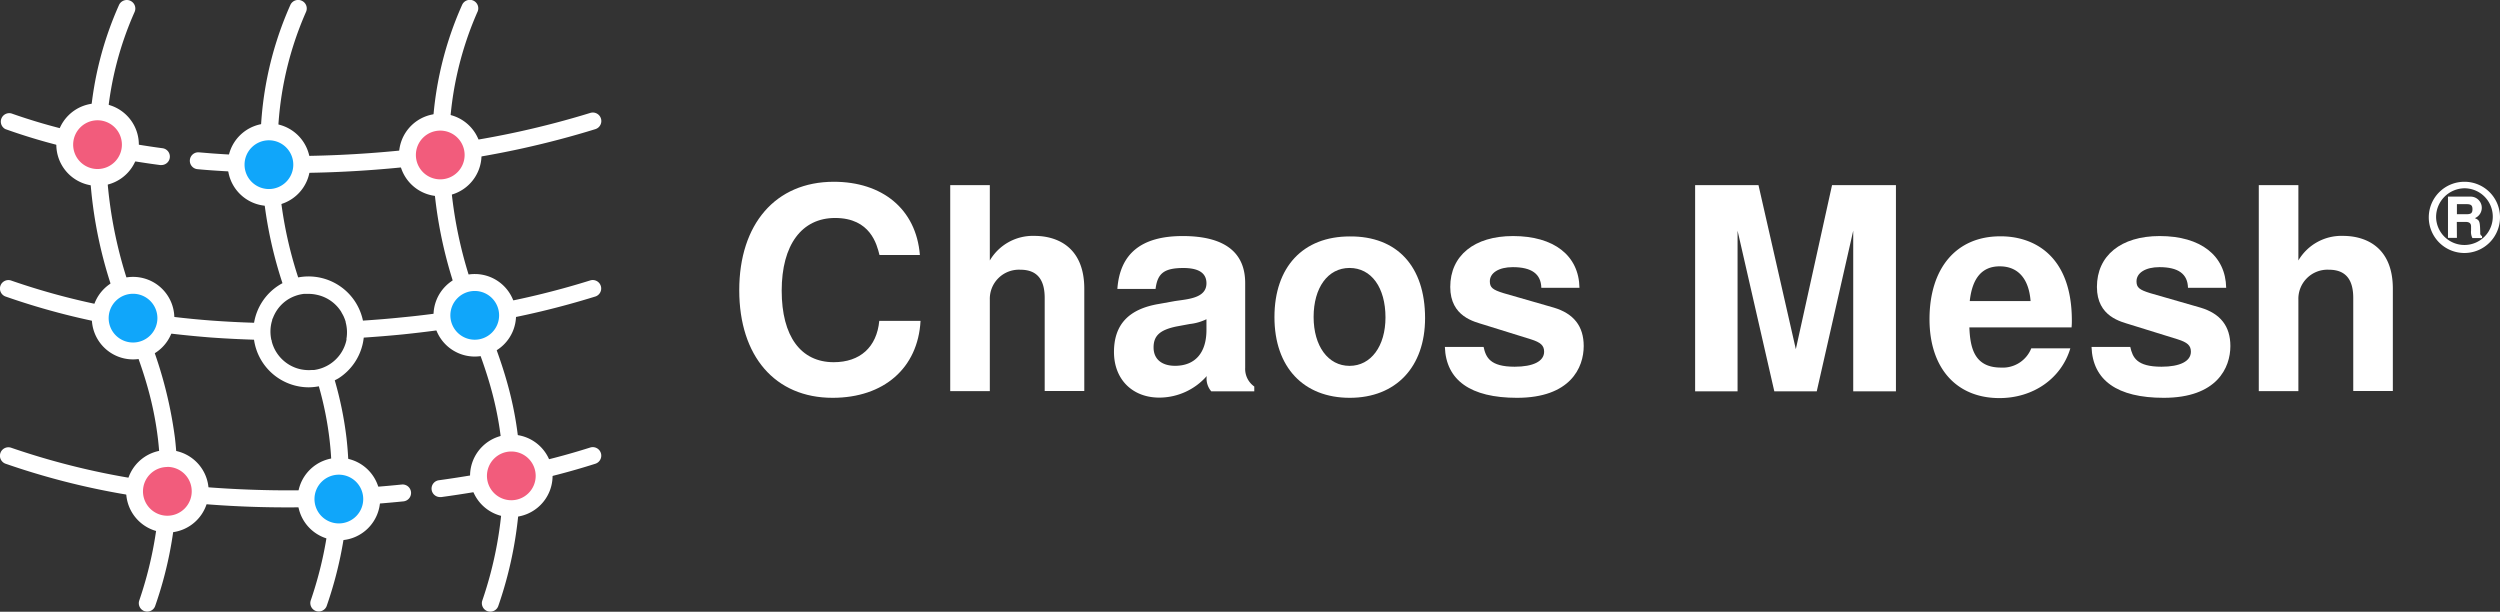 <!--
  ~ Copyright 2021 Chaos Mesh Authors.
  ~
  ~ Licensed under the Apache License, Version 2.0 (the "License");
  ~ you may not use this file except in compliance with the License.
  ~ You may obtain a copy of the License at
  ~
  ~ http://www.apache.org/licenses/LICENSE-2.0
  ~
  ~ Unless required by applicable law or agreed to in writing, software
  ~ distributed under the License is distributed on an "AS IS" BASIS,
  ~ WITHOUT WARRANTIES OR CONDITIONS OF ANY KIND, either express or implied.
  ~ See the License for the specific language governing permissions and
  ~ limitations under the License.
  ~
-->
<svg xmlns="http://www.w3.org/2000/svg" viewBox="0 0 464.73 113.72"><rect x="0" y="0" width="464.73" height="113.72" fill="#333333" stroke="none"/><defs><style>.cls-1{fill:#fff;}.cls-2{fill:#f25c7c;}.cls-3{fill:#10a6fa;}</style></defs><g id="Layer_2" data-name="Layer 2"><g id="Layer_2-2" data-name="Layer 2"><path class="cls-1" d="M18.14,21.67a5.18,5.18,0,0,1,1.8.33A61.41,61.41,0,0,1,25,2.27,1.58,1.58,0,0,0,24.26.16a1.59,1.59,0,0,0-2.11.71,63.41,63.41,0,0,0-5.36,21A5,5,0,0,1,18.14,21.67Z"/><path class="cls-1" d="M23.34,26.88a5.23,5.23,0,0,1-.75,2.69c2.25.4,4.64.78,7.17,1.11l.21,0a1.57,1.57,0,0,0,.21-3.13c-2.41-.32-4.69-.69-6.86-1.07C23.33,26.63,23.34,26.75,23.34,26.88Z"/><path class="cls-1" d="M1,24a109.11,109.11,0,0,0,12,3.53,5,5,0,0,1,.56-3.11A107.3,107.3,0,0,1,2.13,21.09,1.57,1.57,0,0,0,1,24Z"/><path class="cls-1" d="M111.68,53.14a1.57,1.57,0,0,0-2-1A152.65,152.65,0,0,1,89.23,57a79.74,79.74,0,0,1-5.68-27,169.61,169.61,0,0,0,27.15-6,1.57,1.57,0,0,0-1-3,165.76,165.76,0,0,1-26.21,5.78A62.22,62.22,0,0,1,88.73,2.27,1.57,1.57,0,1,0,85.92.87a64,64,0,0,0-5.59,26.42q-2.73.36-5.65.66A208,208,0,0,1,51.63,29c0-.22,0-.43,0-.65a62.08,62.08,0,0,1,5.24-26.1A1.57,1.57,0,0,0,56.14.16,1.59,1.59,0,0,0,54,.87a64.17,64.17,0,0,0-5.57,27.57c0,.18,0,.35,0,.52-3-.08-6-.22-9-.44L37,28.32a1.57,1.57,0,0,0-.28,3.13c.84.08,1.7.15,2.54.21q4.66.33,9.39.45a78.59,78.59,0,0,0,3.86,20.53c-.25.14-.49.27-.73.43A10.26,10.26,0,0,0,47.23,60q-3.91-.12-7.78-.4C34.56,59.24,30,58.67,25.84,58a81.37,81.37,0,0,1-6-26.22,5.2,5.2,0,0,1-1.73.3,5.53,5.53,0,0,1-1.42-.2,81.42,81.42,0,0,0,5.53,25.49A129.52,129.52,0,0,1,2.13,52.17,1.57,1.57,0,1,0,1,55.11a131.63,131.63,0,0,0,22.55,5.72c0,.08.07.17.1.26,2.45,6.39,4.77,12.41,5.74,20.73a60.15,60.15,0,0,1,.37,7.85A138.59,138.59,0,0,1,2.13,83.25,1.57,1.57,0,1,0,1,86.19a138.14,138.14,0,0,0,28.63,6.64,72,72,0,0,1-3.73,18.76,1.57,1.57,0,0,0,.9,2,1.63,1.63,0,0,0,.57.1,1.56,1.56,0,0,0,1.46-1,72.07,72.07,0,0,0,3.94-19.49c2.08.23,4.22.43,6.44.6q7.14.53,14.44.52c2.58,0,5.17-.07,7.76-.16a71.53,71.53,0,0,1-3.63,17.41,1.57,1.57,0,0,0,.91,2,1.54,1.54,0,0,0,.56.1,1.57,1.57,0,0,0,1.47-1A73.28,73.28,0,0,0,64.61,94c3.45-.18,6.92-.45,10.39-.8a1.57,1.57,0,0,0-.32-3.13c-3.3.34-6.61.59-9.9.77a63.3,63.3,0,0,0-.37-9.43,66.76,66.76,0,0,0-2.18-10.71c.26-.14.53-.27.78-.43a10.29,10.29,0,0,0,4.45-6.51c.07-.34.12-.69.16-1,2.46-.17,4.92-.36,7.38-.61,4.31-.45,8.41-1,12.21-1.63l.21.56c2.46,6.39,4.77,12.41,5.74,20.73.22,1.85.33,3.68.37,5.46-3.51.7-7.5,1.39-11.91,2a1.57,1.57,0,0,0,.21,3.13l.22,0c4.23-.58,8.07-1.23,11.47-1.89a71.89,71.89,0,0,1-3.85,21.09,1.57,1.57,0,0,0,.91,2,1.54,1.54,0,0,0,.56.1,1.57,1.57,0,0,0,1.47-1,73.48,73.48,0,0,0,4.08-22.86,132.78,132.78,0,0,0,14-3.64,1.57,1.57,0,0,0-1-3,131.3,131.3,0,0,1-13,3.4c0-1.69-.17-3.42-.37-5.18-1-8.69-3.51-15.18-5.92-21.46a155.76,155.76,0,0,0,20.33-4.86A1.57,1.57,0,0,0,111.68,53.14ZM61.61,91a199.1,199.1,0,0,1-22.16-.36c-2.25-.16-4.43-.38-6.53-.62a62,62,0,0,0-.4-8.61A78.7,78.7,0,0,0,27.14,61.4c3.73.55,7.77,1,12.08,1.34,2.64.19,5.3.32,8,.41A10.3,10.3,0,0,0,57.4,72a10.68,10.68,0,0,0,1.87-.19,62.45,62.45,0,0,1,2,10A59,59,0,0,1,61.61,91ZM64.41,63l0,.17a7.09,7.09,0,0,1-3.09,4.52h0a7.16,7.16,0,0,1-2.95,1.09h0l-.32,0h-.09a7.25,7.25,0,0,1-2-.12,7.09,7.09,0,0,1-4.52-3.09,6.55,6.55,0,0,1-.66-1.29h0a4.1,4.1,0,0,1-.2-.59,1.8,1.8,0,0,1-.06-.22c0-.09,0-.17-.07-.26h0a7.12,7.12,0,0,1,0-3.15h0a3.18,3.18,0,0,1,.09-.33l.06-.23c0-.16.11-.32.17-.47a1,1,0,0,0,.06-.16c.09-.2.18-.39.28-.58v0a7,7,0,0,1,2.37-2.59l0,0h0a7.21,7.21,0,0,1,3-1.07h0l.21,0,.27,0c.14,0,.27,0,.41,0a6.77,6.77,0,0,1,1.48.16,7.07,7.07,0,0,1,4.52,3.08,2.19,2.19,0,0,1,.16.3c.1.16.19.33.28.5s.12.25.17.38a5.71,5.71,0,0,1,.28.79l0,.08h0A7.14,7.14,0,0,1,64.4,63ZM74.68,59c-2.41.25-4.81.44-7.21.6A10.44,10.44,0,0,0,66,56.05a10.34,10.34,0,0,0-10.57-4.48,75.78,75.78,0,0,1-3.66-19.41l1.89,0A210.09,210.09,0,0,0,75,31.08c1.86-.19,3.67-.41,5.42-.63a81.62,81.62,0,0,0,5.65,27.08C82.51,58.1,78.69,58.62,74.68,59Z"/><circle class="cls-2" cx="81.78" cy="28.81" r="5.21"/><circle class="cls-2" cx="81.78" cy="28.81" r="1.74"/><circle class="cls-3" cx="24.68" cy="59.14" r="5.21"/><circle class="cls-3" cx="24.68" cy="59.14" r="1.74"/><circle class="cls-3" cx="49.96" cy="30.61" r="5.21"/><path class="cls-3" d="M88.2,53.41a5.21,5.21,0,1,0,5.2,5.2A5.2,5.2,0,0,0,88.2,53.41Z"/><circle class="cls-2" cx="18.08" cy="26.88" r="5.21"/><circle class="cls-2" cx="18.08" cy="26.88" r="1.74"/><circle class="cls-2" cx="31.06" cy="91.31" r="5.21"/><circle class="cls-2" cx="31.06" cy="91.31" r="1.74"/><circle class="cls-2" cx="94.99" cy="88.46" r="5.21"/><circle class="cls-3" cx="62.97" cy="92.77" r="5.21"/><circle class="cls-3" cx="62.97" cy="92.77" r="1.74"/><path class="cls-1" d="M24.74,66.81a7.67,7.67,0,1,1,7.67-7.67A7.68,7.68,0,0,1,24.74,66.81Zm0-12.2a4.53,4.53,0,1,0,4.52,4.53A4.53,4.53,0,0,0,24.74,54.61Z"/><path class="cls-1" d="M18.14,34.55a7.67,7.67,0,1,1,7.67-7.67A7.68,7.68,0,0,1,18.14,34.55Zm0-12.19a4.53,4.53,0,1,0,4.52,4.52A4.53,4.53,0,0,0,18.14,22.36Z"/><path class="cls-1" d="M50,38.28a7.67,7.67,0,1,1,7.67-7.67A7.68,7.68,0,0,1,50,38.28Zm0-12.2a4.53,4.53,0,1,0,4.52,4.53A4.53,4.53,0,0,0,50,26.08Z"/><path class="cls-1" d="M81.84,36.48a7.67,7.67,0,1,1,7.67-7.67A7.68,7.68,0,0,1,81.84,36.48Zm0-12.2a4.53,4.53,0,1,0,4.53,4.53A4.53,4.53,0,0,0,81.84,24.28Z"/><path class="cls-1" d="M88.26,66.28a7.67,7.67,0,1,1,7.67-7.66A7.68,7.68,0,0,1,88.26,66.28Zm0-12.19a4.53,4.53,0,1,0,4.52,4.53A4.53,4.53,0,0,0,88.26,54.09Z"/><path class="cls-1" d="M95.05,96.13a7.67,7.67,0,1,1,7.67-7.67A7.68,7.68,0,0,1,95.05,96.13Zm0-12.2a4.53,4.53,0,1,0,4.53,4.53A4.53,4.53,0,0,0,95.05,83.93Z"/><path class="cls-1" d="M63,100.44a7.67,7.67,0,1,1,7.67-7.67A7.68,7.68,0,0,1,63,100.44Zm0-12.2a4.53,4.53,0,1,0,4.52,4.53A4.53,4.53,0,0,0,63,88.24Z"/><path class="cls-1" d="M31.12,99a7.67,7.67,0,1,1,7.67-7.67A7.68,7.68,0,0,1,31.12,99Zm0-12.19a4.53,4.53,0,1,0,4.52,4.52A4.53,4.53,0,0,0,31.12,86.79Z"/><path class="cls-1" d="M155.24,40.52c-6.2,0-9.93,5-9.93,13.51s3.57,13.3,9.67,13.3c4.89,0,8-2.79,8.47-7.68h7.67c-.47,8.78-6.83,14.3-16.35,14.3-10.67,0-17.35-7.72-17.35-20S144.15,33.79,155,33.79c8.94,0,15.3,5,16,13.61h-7.51C163,45.46,161.82,40.52,155.24,40.52Z"/><path class="cls-1" d="M189.68,50.14A5.41,5.41,0,0,0,184,55.71v17h-7.36V34.42H184v14a9.27,9.27,0,0,1,8.31-4.57c4.05,0,9.25,1.95,9.25,9.83v19H194.2V55.39C194.2,52.35,193.1,50.14,189.68,50.14Z"/><path class="cls-1" d="M207.08,65.44c0-5.1,2.73-8,8.36-8.94l2.94-.53c2.42-.37,5.89-.52,5.89-3.31q0-2.83-4.26-2.84c-3.63,0-4.84,1-5.2,3.89h-7.1c.47-6.57,4.47-9.83,12.14-9.83s11.62,2.94,11.62,8.73V68.38a4,4,0,0,0,1.69,3.47v.89h-8a3.62,3.62,0,0,1-.84-2.83,11.76,11.76,0,0,1-8.62,4C210.55,74,207.08,70.54,207.08,65.44Zm17.19-6.1a9.36,9.36,0,0,1-3.1.89l-2.53.47c-3,.64-4.2,1.69-4.2,3.89S216,68,218.43,68c3.74,0,5.84-2.42,5.84-6.67Z"/><path class="cls-1" d="M264.91,59.13c0,9.09-5.42,14.82-14,14.82s-14-5.67-14-15,5.31-15,14-15C259.7,43.88,264.91,49.51,264.91,59.13Zm-20.72-.21c0,5.41,2.69,9.09,6.68,9.09s6.68-3.68,6.68-9c0-5.57-2.63-9.2-6.68-9.2S244.19,53.5,244.19,58.92Z"/><path class="cls-1" d="M281.57,68.17c3.42,0,5.47-1,5.47-2.79,0-1.15-.63-1.73-2.47-2.31l-8.78-2.73c-1.63-.53-6.2-1.42-6.2-7,0-5.83,4.47-9.46,11.67-9.46,7.62,0,12.25,3.63,12.35,9.62h-7.09c-.06-2.57-1.79-3.84-5.31-3.84-2.58,0-4.26,1.06-4.26,2.63,0,1.16.52,1.58,2.57,2.21l9.31,2.68c3.73,1.11,5.57,3.47,5.57,7.15,0,4-2.47,9.62-12.41,9.62-8.62,0-13.19-3.26-13.4-9.46h7.2C276.21,66.44,277,68.17,281.57,68.17Z"/><path class="cls-1" d="M323,72.74h-7.89V34.42h11.78l6.94,30.49,6.73-30.49h11.88V72.74H344.5V42.88l-6.78,29.86h-7.89L323,42.88Z"/><path class="cls-1" d="M385.14,59.6c0,.37,0,.63-.05,1.26h-19c.15,3.84.94,7.47,5.88,7.47a5.7,5.7,0,0,0,5.63-3.58h7.26C383.2,70.33,378,74,371.68,74c-8,0-13-5.57-13-14.66,0-9.52,5-15.41,13.14-15.41C377.52,43.88,385.14,47,385.14,59.6ZM371.73,49.51c-3.26,0-5.1,2.15-5.57,6.46h11.31C377.15,51.82,375.15,49.51,371.73,49.51Z"/><path class="cls-1" d="M401.81,68.17c3.41,0,5.46-1,5.46-2.79,0-1.15-.63-1.73-2.47-2.31L396,60.34c-1.63-.53-6.2-1.42-6.2-7,0-5.83,4.47-9.46,11.67-9.46,7.62,0,12.25,3.63,12.36,9.62h-7.1c-.06-2.57-1.79-3.84-5.31-3.84-2.58,0-4.26,1.06-4.26,2.63,0,1.16.52,1.58,2.57,2.21l9.31,2.68c3.73,1.11,5.57,3.47,5.57,7.15,0,4-2.47,9.62-12.4,9.62-8.63,0-13.2-3.26-13.41-9.46H396C396.44,66.44,397.18,68.17,401.81,68.17Z"/><path class="cls-1" d="M432.93,50.14a5.41,5.41,0,0,0-5.68,5.57v17h-7.36V34.42h7.36v14a9.27,9.27,0,0,1,8.31-4.57c4.05,0,9.25,1.95,9.25,9.83v19h-7.36V55.39C437.45,52.35,436.35,50.14,432.93,50.14Z"/><path class="cls-1" d="M464.73,40.39a6.62,6.62,0,1,1-6.6-6.6A6.6,6.6,0,0,1,464.73,40.39Zm-11.88,0A5.27,5.27,0,1,0,458.11,35,5.35,5.35,0,0,0,452.85,40.39Zm3.87,3.83h-1.66V36.55h4.12a2.08,2.08,0,0,1,.88,4c.9.41.94.53,1,2.75a.53.53,0,0,0,.33.58v.37H459.6a2.48,2.48,0,0,1-.25-1.4c0-.14,0-.28,0-.45v-.3c0-.59-.33-.85-1.05-.85h-1.6Zm1.79-4.4c.83,0,1.1-.22,1.1-.93s-.27-.94-1.1-.94h-1.79v1.87Z"/></g></g></svg>
